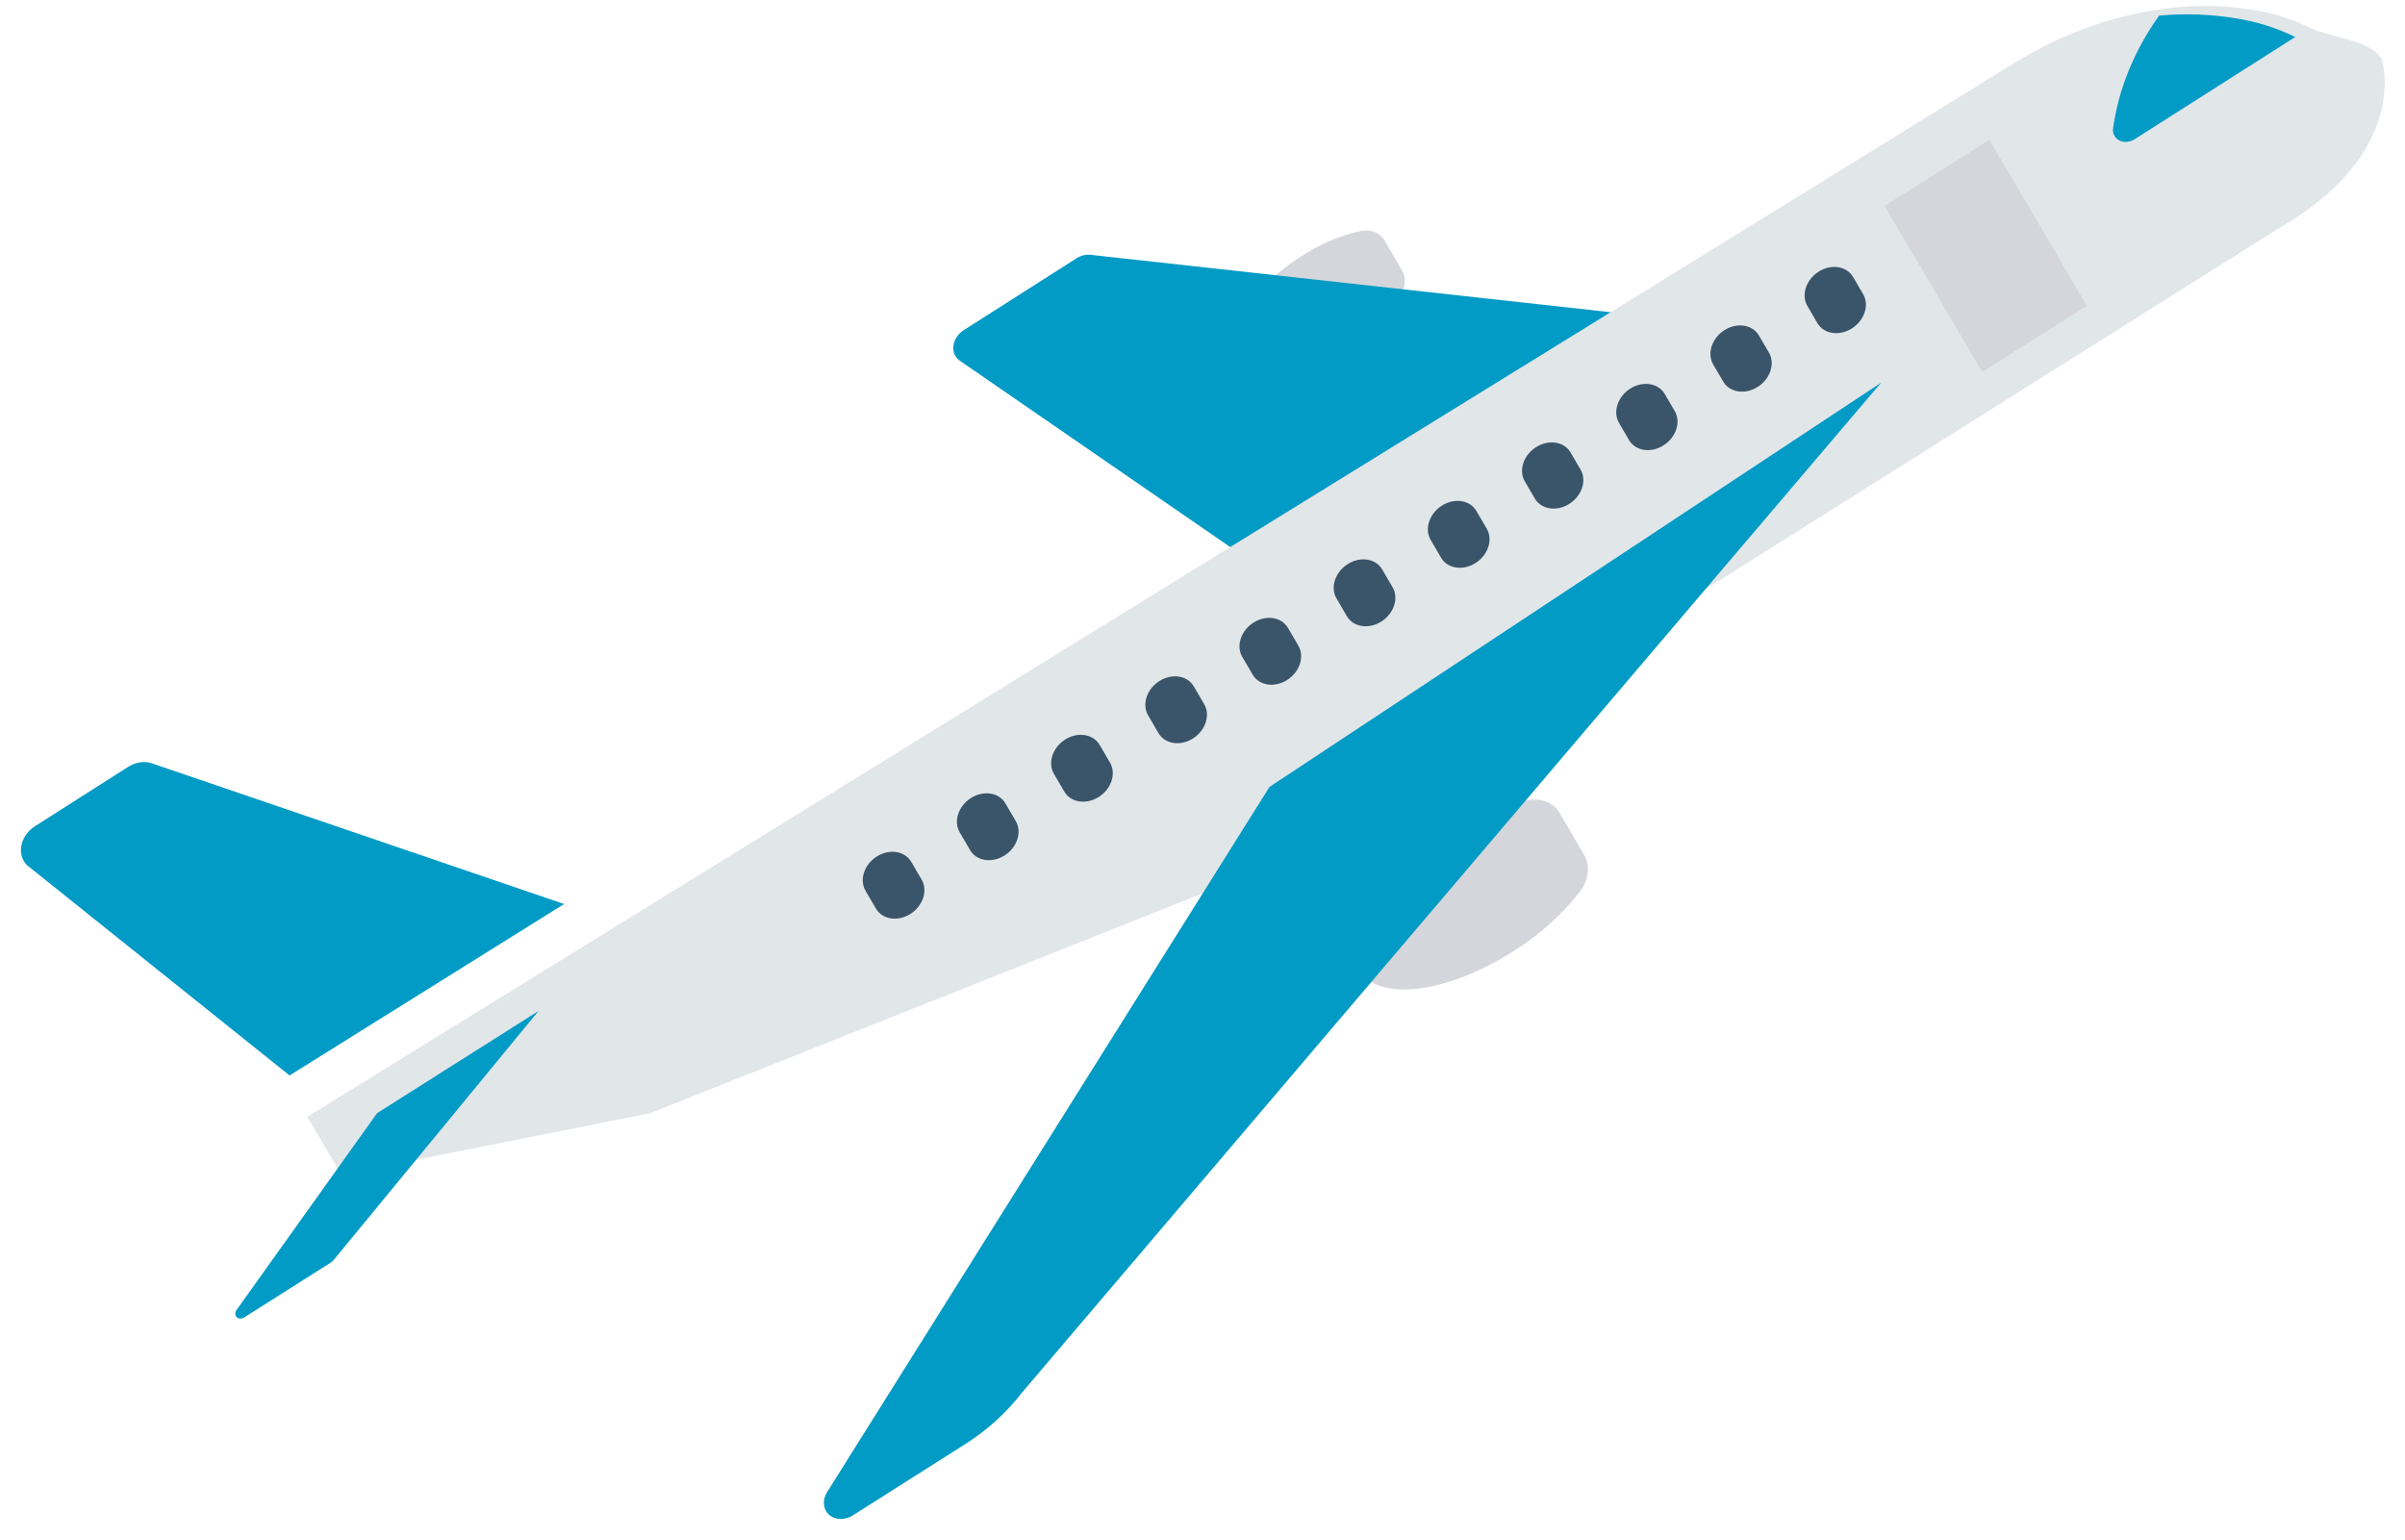 <svg width="114" height="73" viewBox="0 0 114 73" fill="none" xmlns="http://www.w3.org/2000/svg">
<g clip-path="url(#clip0_4_2)">
<path d="M72.389 37.941C71.031 38.246 69.708 38.809 68.502 39.596C65.361 41.598 63.534 44.455 64.421 45.977C65.308 47.499 68.573 47.109 71.714 45.108C72.936 44.349 74.021 43.378 74.903 42.256C75.312 41.714 75.386 41.038 75.091 40.533L73.939 38.556C73.645 38.05 73.037 37.809 72.389 37.941Z" fill="#D5D6DB"/>
<path d="M64.502 10.948C63.517 11.169 62.558 11.578 61.683 12.149C59.407 13.6 58.081 15.671 58.723 16.774C59.366 17.877 61.734 17.594 64.011 16.143C64.897 15.592 65.684 14.888 66.324 14.074C66.62 13.681 66.673 13.192 66.459 12.826L65.625 11.394C65.413 11.027 64.972 10.852 64.502 10.948Z" fill="#D5D6DB"/>
<path d="M51.688 12.079C51.469 12.054 51.235 12.113 51.032 12.242L45.684 15.65C45.237 15.935 45.058 16.482 45.285 16.873C45.336 16.963 45.407 17.039 45.494 17.098L58.675 26.183L76.509 14.819L51.688 12.079Z" fill="#029BC5"/>
<path d="M108.065 10.794L59.533 41.346L30.82 52.772L16.177 55.682L14.566 52.945L95.461 2.999C97.872 1.504 100.558 0.586 103.246 0.339C104.424 0.237 105.587 0.276 106.708 0.455C107.702 0.606 108.645 0.896 109.508 1.319C110.472 1.797 112.307 1.852 112.901 2.805C112.903 2.803 114.305 7.178 108.065 10.794Z" fill="#E1E6E9"/>
<path d="M60.176 37.304L39.181 70.774C38.919 71.244 39.074 71.77 39.528 71.949C39.807 72.059 40.148 72.016 40.434 71.834L45.778 68.444C46.806 67.791 47.716 66.963 48.452 66.009L89.169 18.14L60.176 37.304Z" fill="#029BC5"/>
<path d="M7.197 36.186C6.846 36.066 6.43 36.129 6.078 36.352L1.66 39.166C1.058 39.549 0.819 40.285 1.124 40.811C1.183 40.911 1.258 40.999 1.349 41.071L13.726 50.984L26.739 42.856L7.197 36.186Z" fill="#029BC5"/>
<path d="M17.874 52.771L11.213 62.1C11.115 62.234 11.138 62.403 11.264 62.476C11.355 62.529 11.479 62.519 11.58 62.452L15.708 59.836C15.74 59.815 15.769 59.79 15.793 59.761L25.527 47.926L17.874 52.771Z" fill="#029BC5"/>
<path d="M105.911 0.857C104.757 0.672 103.559 0.632 102.346 0.739C101.165 2.39 100.411 4.245 100.157 6.118C100.139 6.494 100.442 6.765 100.835 6.723C100.957 6.71 101.079 6.667 101.188 6.598L108.796 1.754C107.906 1.315 106.935 1.013 105.911 0.857Z" fill="#029BC5"/>
<path d="M89.332 9.765L94.299 6.628L98.926 14.497L93.959 17.634L89.332 9.765Z" fill="#D5D6DB"/>
<path d="M86.207 12.877C85.608 13.257 85.369 13.986 85.673 14.505L86.165 15.347C86.489 15.854 87.228 15.943 87.817 15.546C88.376 15.168 88.602 14.482 88.332 13.975L87.84 13.133C87.536 12.613 86.805 12.499 86.207 12.877Z" fill="#3A556A"/>
<path d="M81.742 15.65C81.144 16.029 80.904 16.758 81.208 17.278L81.701 18.12C82.025 18.626 82.764 18.715 83.352 18.319C83.912 17.941 84.137 17.254 83.868 16.747L83.375 15.905C83.071 15.386 82.341 15.272 81.742 15.65Z" fill="#3A556A"/>
<path d="M77.276 18.423C76.678 18.803 76.44 19.531 76.744 20.05L77.236 20.892C77.56 21.399 78.299 21.488 78.887 21.091C79.447 20.713 79.673 20.026 79.403 19.52L78.911 18.677C78.607 18.158 77.875 18.044 77.276 18.423Z" fill="#3A556A"/>
<path d="M72.812 21.196C72.214 21.575 71.976 22.303 72.279 22.823L72.772 23.665C73.096 24.171 73.835 24.26 74.423 23.863C74.983 23.486 75.208 22.799 74.939 22.292L74.446 21.45C74.142 20.93 73.411 20.817 72.812 21.196Z" fill="#3A556A"/>
<path d="M68.348 23.968C67.75 24.348 67.511 25.076 67.815 25.596L68.308 26.438C68.611 26.957 69.343 27.071 69.941 26.692C70.539 26.313 70.778 25.585 70.475 25.066L69.982 24.224C69.679 23.704 68.948 23.589 68.349 23.968C68.349 23.968 68.349 23.968 68.348 23.968Z" fill="#3A556A"/>
<path d="M63.884 26.741C63.285 27.121 63.047 27.849 63.351 28.368L63.843 29.211C64.147 29.73 64.878 29.844 65.477 29.465C66.075 29.086 66.314 28.358 66.01 27.838L65.518 26.996C65.215 26.476 64.484 26.362 63.885 26.74C63.885 26.74 63.884 26.741 63.884 26.741Z" fill="#3A556A"/>
<path d="M59.419 29.514C58.821 29.893 58.582 30.622 58.886 31.141L59.379 31.983C59.683 32.502 60.415 32.615 61.013 32.235C61.609 31.856 61.848 31.13 61.545 30.611L61.053 29.769C60.749 29.249 60.018 29.135 59.419 29.514Z" fill="#3A556A"/>
<path d="M54.955 32.286C54.356 32.666 54.118 33.394 54.422 33.913L54.914 34.756C55.219 35.275 55.95 35.387 56.548 35.008C57.145 34.629 57.383 33.902 57.081 33.383L56.588 32.541C56.285 32.022 55.553 31.907 54.955 32.286Z" fill="#3A556A"/>
<path d="M50.49 35.058C49.892 35.438 49.654 36.166 49.957 36.686L50.45 37.528C50.754 38.047 51.486 38.16 52.084 37.78C52.68 37.401 52.919 36.675 52.617 36.156L52.124 35.314C51.82 34.794 51.089 34.68 50.49 35.058Z" fill="#3A556A"/>
<path d="M46.025 37.831C45.426 38.21 45.187 38.939 45.491 39.458L45.492 39.459L45.984 40.301C46.288 40.82 47.02 40.933 47.618 40.553C48.215 40.174 48.453 39.448 48.151 38.929L47.658 38.087C47.355 37.567 46.623 37.453 46.025 37.831Z" fill="#3A556A"/>
<path d="M41.561 40.603C40.963 40.982 40.724 41.71 41.028 42.23L41.028 42.231L41.521 43.073C41.825 43.592 42.557 43.704 43.155 43.325C43.751 42.946 43.99 42.219 43.688 41.701L43.195 40.858C42.891 40.339 42.16 40.225 41.561 40.603Z" fill="#3A556A"/>
</g>
<defs>
<clipPath id="clip0_4_2">
<rect width="114" height="73" fill="white"/>
</clipPath>
</defs>
</svg>
